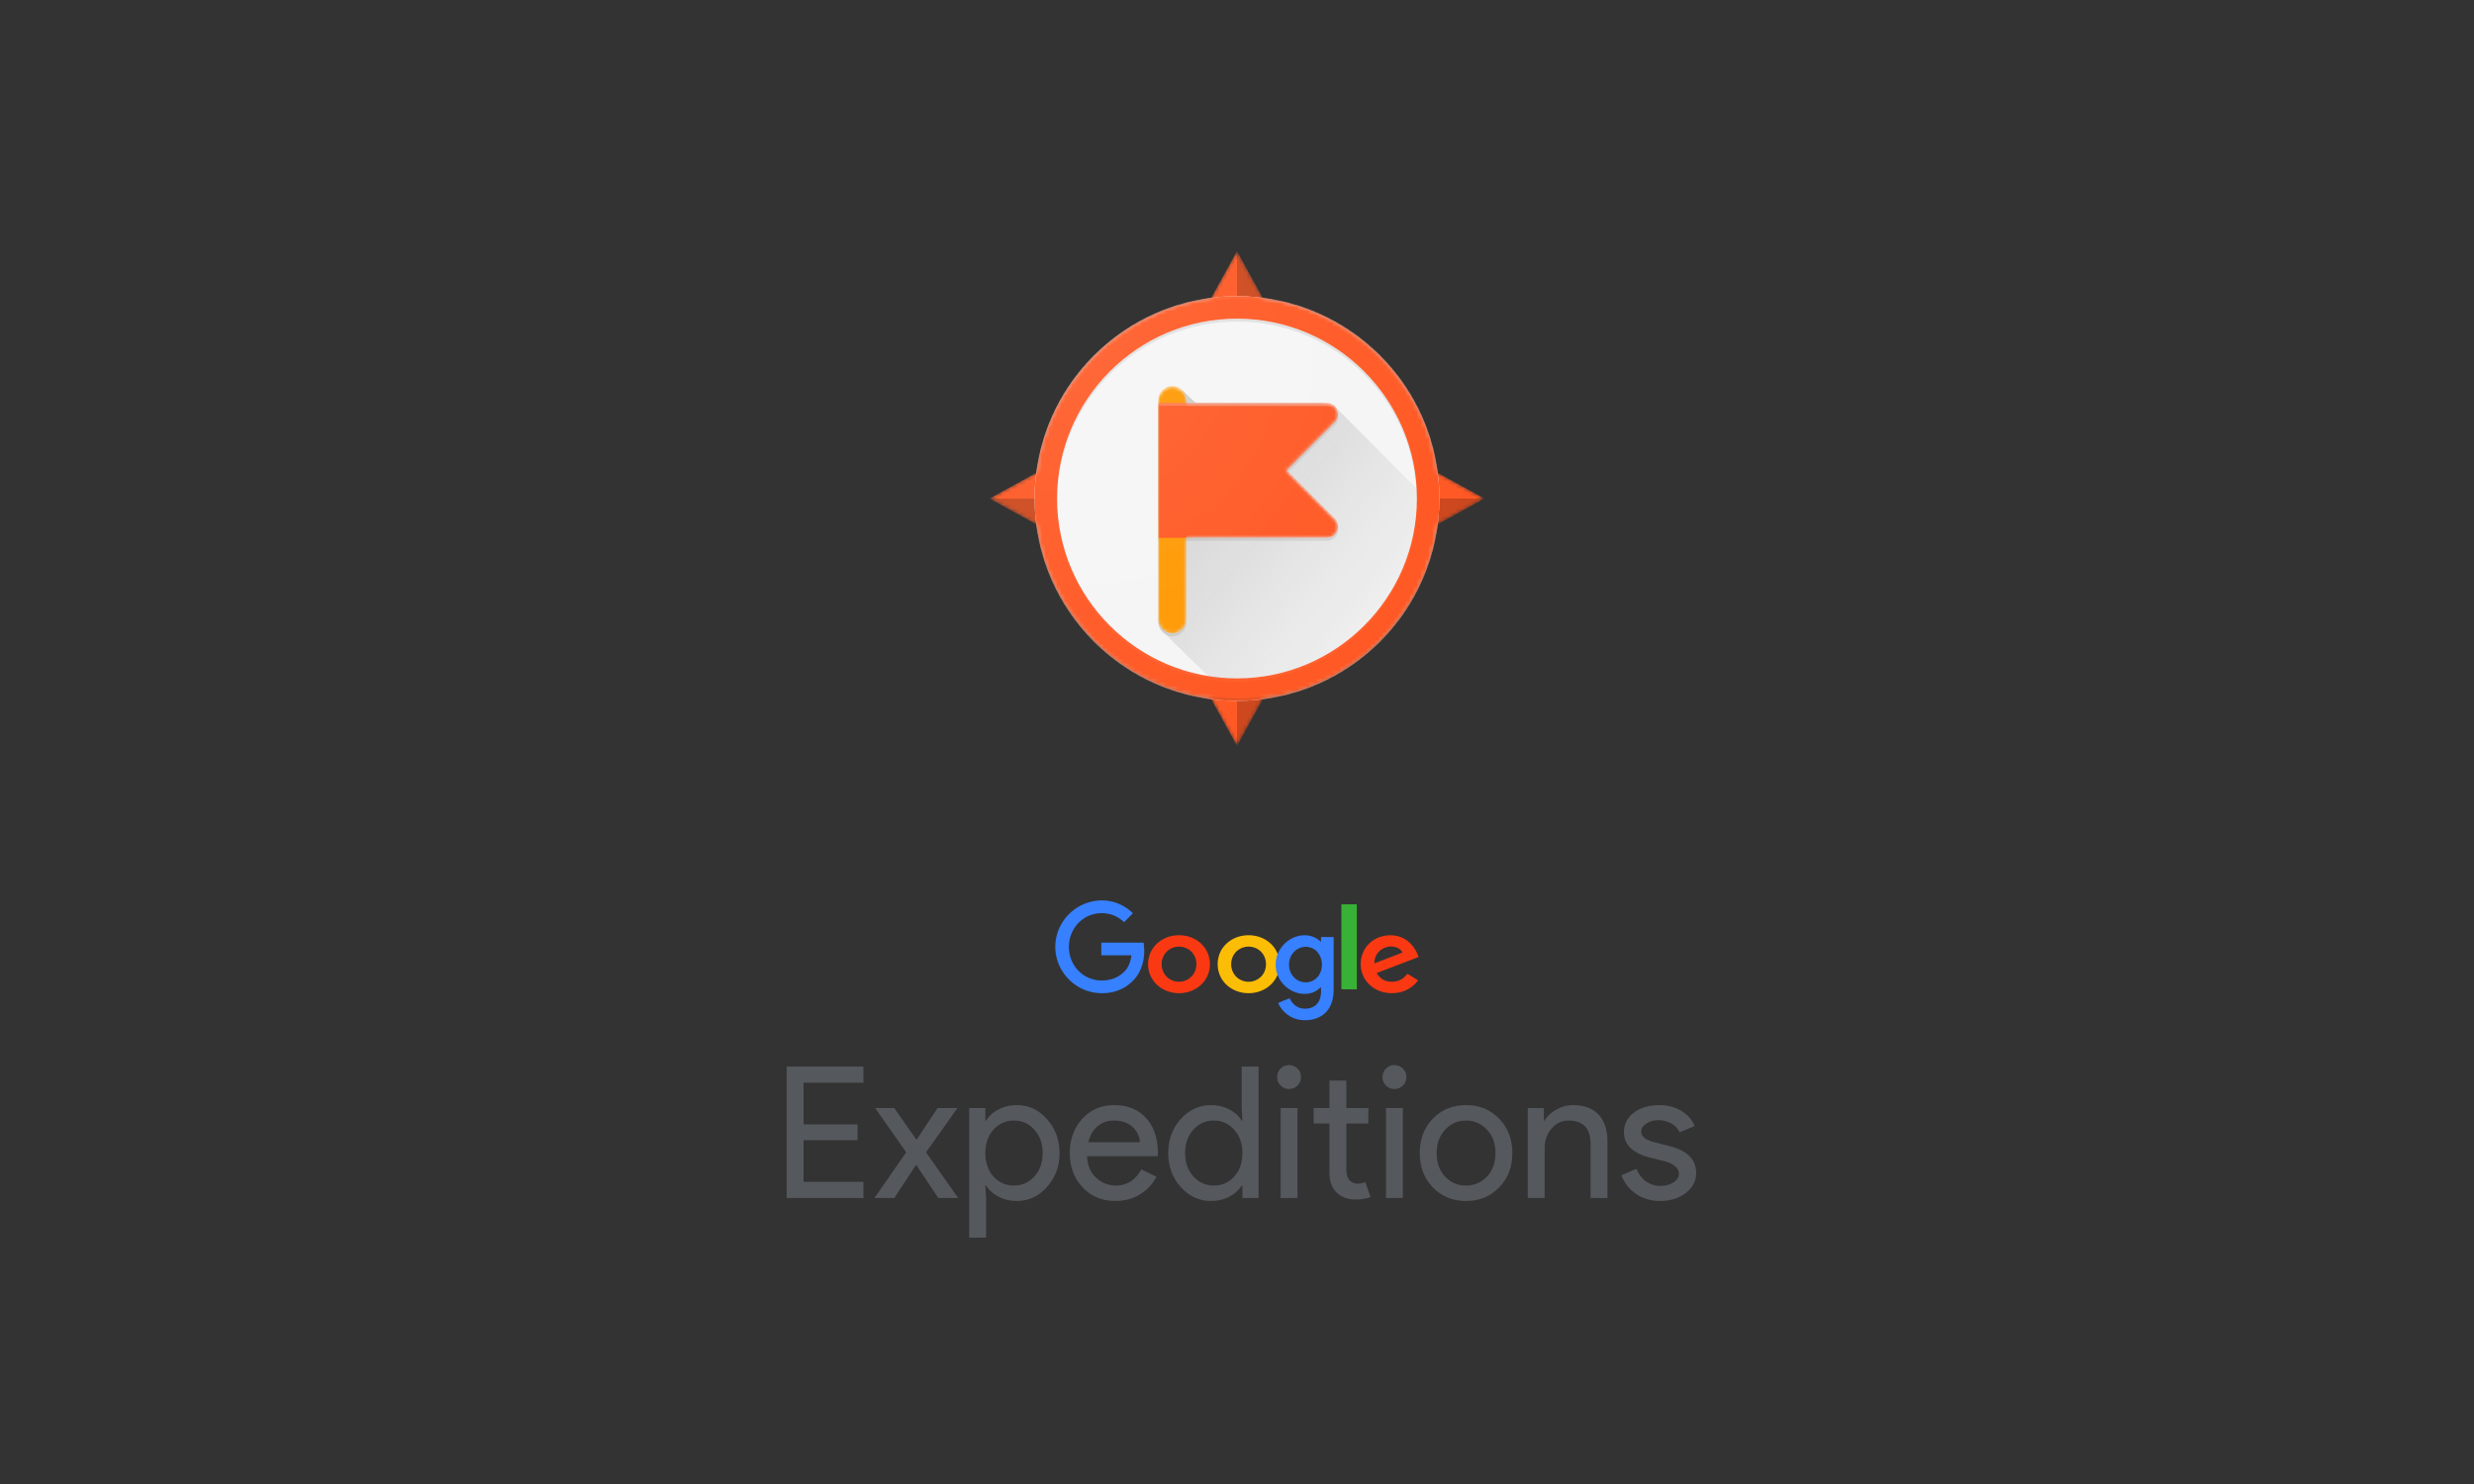 <svg viewBox="0 0 640 384" xmlns="http://www.w3.org/2000/svg" xmlns:xlink="http://www.w3.org/1999/xlink">
    <rect x="0" y="0" width="640" height="384" fill="#333333" stroke="none"/>
    <title>google-expeditions</title>
    <defs>
        <path d="M128 64l-12.058 6.64c-2.997 23.57-21.731 42.305-45.302 45.302L64 128l-6.64-12.058C33.79 112.945 15.055 94.21 12.058 70.64L0 64l12.058-6.64C15.055 33.79 33.79 15.055 57.36 12.058L64 0l6.64 12.058c23.57 2.997 42.305 21.731 45.302 45.302L128 64z" id="a" />
        <path d="M128 64l-12.058 6.64c-2.997 23.57-21.731 42.305-45.302 45.302L64 128l-6.64-12.058C33.79 112.945 15.055 94.21 12.058 70.64L0 64l12.058-6.64C15.055 33.79 33.79 15.055 57.36 12.058L64 0l6.64 12.058c23.57 2.997 42.305 21.731 45.302 45.302L128 64z" id="c" />
        <path d="M128 64l-12.058 6.64c-2.997 23.57-21.731 42.305-45.302 45.302L64 128l-6.64-12.058C33.79 112.945 15.055 94.21 12.058 70.64L0 64l12.058-6.64C15.055 33.79 33.79 15.055 57.36 12.058L64 0l6.64 12.058c23.57 2.997 42.305 21.731 45.302 45.302L128 64z" id="e" />
        <path d="M128 64l-12.058 6.64c-2.997 23.57-21.731 42.305-45.302 45.302L64 128l-6.64-12.058C33.79 112.945 15.055 94.21 12.058 70.64L0 64l12.058-6.64C15.055 33.79 33.79 15.055 57.36 12.058L64 0l6.64 12.058c23.57 2.997 42.305 21.731 45.302 45.302L128 64z" id="g" />
        <path d="M128 64l-12.058 6.64c-2.997 23.57-21.731 42.305-45.302 45.302L64 128l-6.64-12.058C33.79 112.945 15.055 94.21 12.058 70.64L0 64l12.058-6.64C15.055 33.79 33.79 15.055 57.36 12.058L64 0l6.64 12.058c23.57 2.997 42.305 21.731 45.302 45.302L128 64z" id="i" />
        <path d="M128 64l-12.058 6.64c-2.997 23.57-21.731 42.305-45.302 45.302L64 128l-6.64-12.058C33.79 112.945 15.055 94.21 12.058 70.64L0 64l12.058-6.64C15.055 33.79 33.79 15.055 57.36 12.058L64 0l6.64 12.058c23.57 2.997 42.305 21.731 45.302 45.302L128 64z" id="k" />
        <linearGradient x1="-4.596%" y1="8.362%" x2="75.964%" y2="81.517%" id="l">
            <stop stop-color="#212121" stop-opacity=".2" offset="0%" />
            <stop stop-color="#212121" stop-opacity=".02" offset="100%" />
        </linearGradient>
        <path d="M128 64l-12.058 6.64c-2.997 23.57-21.731 42.305-45.302 45.302L64 128l-6.64-12.058C33.79 112.945 15.055 94.21 12.058 70.64L0 64l12.058-6.64C15.055 33.79 33.79 15.055 57.36 12.058L64 0l6.64 12.058c23.57 2.997 42.305 21.731 45.302 45.302L128 64z" id="n" />
        <path d="M128 64l-12.058 6.64c-2.997 23.57-21.731 42.305-45.302 45.302L64 128l-6.64-12.058C33.79 112.945 15.055 94.21 12.058 70.64L0 64l12.058-6.64C15.055 33.79 33.79 15.055 57.36 12.058L64 0l6.64 12.058c23.57 2.997 42.305 21.731 45.302 45.302L128 64z" id="p" />
        <path d="M128 64l-12.058 6.64c-2.997 23.57-21.731 42.305-45.302 45.302L64 128l-6.64-12.058C33.79 112.945 15.055 94.21 12.058 70.64L0 64l12.058-6.64C15.055 33.79 33.79 15.055 57.36 12.058L64 0l6.64 12.058c23.57 2.997 42.305 21.731 45.302 45.302L128 64z" id="r" />
        <path d="M128 64l-12.058 6.64c-2.997 23.57-21.731 42.305-45.302 45.302L64 128l-6.64-12.058C33.79 112.945 15.055 94.21 12.058 70.64L0 64l12.058-6.64C15.055 33.79 33.79 15.055 57.36 12.058L64 0l6.64 12.058c23.57 2.997 42.305 21.731 45.302 45.302L128 64z" id="t" />
        <path d="M128 64l-12.058 6.64c-2.997 23.57-21.731 42.305-45.302 45.302L64 128l-6.64-12.058C33.79 112.945 15.055 94.21 12.058 70.64L0 64l12.058-6.64C15.055 33.79 33.79 15.055 57.36 12.058L64 0l6.64 12.058c23.57 2.997 42.305 21.731 45.302 45.302L128 64z" id="v" />
        <path d="M45.695 34.298c1.818 1.833.53 4.96-2.051 4.96H7.273v21.106c0 2-1.637 3.636-3.637 3.636A3.638 3.638 0 0 1 0 60.364V3.636A3.638 3.638 0 0 1 3.636 0a3.61 3.61 0 0 1 2.568 1.07 3.61 3.61 0 0 1 1.069 2.566v.713h36.37c2.582 0 3.87 3.142 2.052 4.975L33.273 21.81l12.422 12.487z" id="x" />
        <path d="M45.695 34.298c1.818 1.833.53 4.96-2.051 4.96H7.273v21.106c0 2-1.637 3.636-3.637 3.636A3.638 3.638 0 0 1 0 60.364V3.636A3.638 3.638 0 0 1 3.636 0a3.61 3.61 0 0 1 2.568 1.07 3.61 3.61 0 0 1 1.069 2.566v.713h36.37c2.582 0 3.87 3.142 2.052 4.975L33.273 21.81l12.422 12.487z" id="z" />
        <path d="M128 64l-12.058 6.64c-2.997 23.57-21.731 42.305-45.302 45.302L64 128l-6.64-12.058C33.79 112.945 15.055 94.21 12.058 70.64L0 64l12.058-6.64C15.055 33.79 33.79 15.055 57.36 12.058L64 0l6.64 12.058c23.57 2.997 42.305 21.731 45.302 45.302L128 64z" id="B" />
        <radialGradient cx="20.36%" cy="22.254%" fx="20.36%" fy="22.254%" r="88.265%" id="D">
            <stop stop-color="#FFF" offset="0%" />
            <stop stop-color="#FFF" stop-opacity="0" offset="100%" />
        </radialGradient>
    </defs>
    <g fill="none" fill-rule="evenodd">
        <g fill-rule="nonzero">
            <path d="M284.486 233h.83c2.879.064 5.71 1.24 7.745 3.322-.751.78-1.518 1.526-2.253 2.305-1.143-1.049-2.52-1.86-4.022-2.146-2.222-.477-4.616-.048-6.478 1.24-2.034 1.351-3.411 3.64-3.709 6.088-.328 2.416.345 4.96 1.894 6.835 1.486 1.828 3.755 2.973 6.103 3.052 2.19.128 4.475-.556 6.07-2.114 1.253-1.097 1.832-2.766 2.02-4.387-2.598 0-5.196.016-7.793 0v-3.275h10.938c.563 3.513-.25 7.471-2.88 9.983-1.752 1.78-4.177 2.83-6.65 3.036-2.394.239-4.866-.222-6.994-1.399a12.176 12.176 0 0 1-5.587-6.47c-.939-2.527-.954-5.388-.078-7.931a12.085 12.085 0 0 1 4.303-5.802c1.894-1.415 4.194-2.194 6.541-2.337z" fill="#3780FF" />
            <path d="M347 234h4v21.996c-1.327 0-2.673.016-4-.015.019-7.317 0-14.649 0-21.981z" fill="#38B137" />
            <path d="M303.44 242.137c2.169-.386 4.518.046 6.308 1.266 1.626 1.08 2.759 2.778 3.104 4.63.443 2.145-.115 4.491-1.593 6.189-1.593 1.898-4.205 2.917-6.75 2.763-2.333-.124-4.6-1.22-5.979-3.01-1.56-1.976-1.938-4.692-1.084-7.007.854-2.485 3.269-4.383 5.995-4.831zm.494 2.932a4.458 4.458 0 0 0-2.3 1.374c-1.593 1.79-1.494 4.708.263 6.374 1.002.957 2.513 1.405 3.909 1.143a4.41 4.41 0 0 0 3.055-2.115c1.084-1.837.772-4.368-.887-5.803-1.068-.926-2.628-1.312-4.04-.973z" fill="#FA3913" />
            <path d="M321.44 242.138c2.482-.448 5.194.2 7.052 1.838 3.024 2.547 3.353 7.319.772 10.252-1.561 1.853-4.092 2.872-6.59 2.764-2.384-.062-4.734-1.173-6.148-3.01-1.594-2.024-1.94-4.803-1.035-7.165.904-2.41 3.27-4.247 5.95-4.679zm.494 2.934a4.541 4.541 0 0 0-2.301 1.359c-1.578 1.76-1.513 4.632.18 6.315 1.003 1.004 2.564 1.498 4.01 1.22 1.283-.232 2.433-1.035 3.058-2.116 1.068-1.853.756-4.385-.92-5.82-1.069-.927-2.63-1.298-4.027-.958z" fill="#FCBD06" />
            <path d="M333.775 243.047c1.852-1.126 4.316-1.438 6.313-.469.628.266 1.143.719 1.643 1.172.016-.422 0-.86.016-1.297 1.079.016 2.158 0 3.253.016v13.786c-.016 2.08-.564 4.283-2.11 5.8-1.69 1.672-4.284 2.188-6.619 1.844-2.496-.36-4.67-2.126-5.637-4.361.967-.453 1.981-.813 2.98-1.235.563 1.282 1.707 2.376 3.14 2.626 1.434.25 3.092-.094 4.026-1.25.999-1.188.999-2.814.95-4.268-.74.704-1.594 1.329-2.624 1.563-2.239.61-4.703-.14-6.426-1.61-1.74-1.469-2.77-3.735-2.674-5.986.049-2.548 1.53-5.002 3.769-6.331zm3.334 2c-.983.157-1.9.689-2.529 1.423-1.514 1.75-1.514 4.549.016 6.268.87 1.016 2.271 1.58 3.624 1.438 1.272-.125 2.448-.906 3.076-1.985 1.063-1.829.886-4.314-.548-5.908-.885-.985-2.303-1.47-3.64-1.235z" fill="#3780FF" />
            <path d="M354.537 243.83c2.007-1.728 5.102-2.315 7.678-1.404 2.443.849 3.999 2.994 4.785 5.2-3.63 1.389-7.244 2.762-10.874 4.151.502.88 1.271 1.682 2.309 2.006 1.455.479 3.195.309 4.416-.586.485-.34.87-.787 1.238-1.22.92.572 1.84 1.127 2.76 1.698-1.304 1.806-3.496 3.071-5.855 3.272-2.61.293-5.387-.633-7.076-2.516-2.778-2.962-2.51-7.931.619-10.6zm1.79 2.855c-.57.756-.803 1.682-.787 2.592 2.426-.926 4.852-1.851 7.278-2.793-.402-.864-1.372-1.389-2.36-1.527-1.589-.263-3.245.524-4.131 1.728z" fill="#FA3913" />
        </g>
        <path d="M223.361 275.99v4.18h-15.485v10.782h13.965v4.086h-13.965v10.782h15.485V310h-19.855v-34.01h19.855zm16.198 22.183L247.87 310h-5.13l-5.747-8.598L231.34 310h-5.13l8.218-11.827-8.028-11.448h4.94l5.748 8.217 5.462-8.217h5.13l-8.122 11.447zm22.752 8.597c2.09 0 3.848-.792 5.273-2.375 1.425-1.552 2.137-3.562 2.137-6.032 0-2.439-.712-4.45-2.137-6.033-1.425-1.583-3.183-2.375-5.273-2.375-2.121 0-3.895.792-5.32 2.375-1.393 1.583-2.09 3.594-2.09 6.033 0 2.47.697 4.496 2.09 6.08 1.425 1.551 3.199 2.327 5.32 2.327zm.713 3.99c-1.71 0-3.27-.364-4.679-1.092-1.41-.729-2.494-1.695-3.254-2.898h-.19l.19 3.23v10.26h-4.37v-33.535h4.18v3.23h.19c.76-1.203 1.845-2.17 3.254-2.897 1.41-.729 2.969-1.093 4.679-1.093 3.071 0 5.668 1.203 7.79 3.61 2.185 2.438 3.277 5.367 3.277 8.788 0 3.451-1.092 6.38-3.277 8.787-2.122 2.407-4.719 3.61-7.79 3.61zm25.507 0c-3.42 0-6.238-1.172-8.455-3.515-2.216-2.343-3.325-5.304-3.325-8.882 0-3.547 1.077-6.5 3.23-8.86 2.154-2.358 4.909-3.538 8.265-3.538 3.452 0 6.199 1.116 8.242 3.349 2.042 2.232 3.063 5.36 3.063 9.381l-.047.475h-18.288c.064 2.28.824 4.117 2.28 5.51 1.457 1.393 3.199 2.09 5.225 2.09 2.787 0 4.972-1.393 6.555-4.18l3.895 1.9c-1.045 1.963-2.493 3.5-4.346 4.608-1.853 1.108-3.95 1.662-6.294 1.662zm-6.982-15.2h13.347c-.126-1.615-.783-2.953-1.971-4.014-1.188-1.06-2.779-1.591-4.774-1.591-1.646 0-3.063.507-4.251 1.52-1.188 1.013-1.971 2.375-2.351 4.085zm32.442 11.21c2.154 0 3.911-.776 5.273-2.327 1.425-1.552 2.137-3.579 2.137-6.08 0-2.439-.712-4.45-2.137-6.033-1.394-1.583-3.151-2.375-5.273-2.375-2.09 0-3.847.792-5.272 2.375-1.425 1.583-2.138 3.594-2.138 6.033 0 2.47.713 4.48 2.138 6.032 1.425 1.583 3.182 2.375 5.272 2.375zm-.712 3.99c-3.04 0-5.653-1.203-7.838-3.61-2.153-2.438-3.23-5.367-3.23-8.787 0-3.42 1.077-6.35 3.23-8.788 2.185-2.407 4.798-3.61 7.838-3.61 1.71 0 3.27.364 4.678 1.093 1.41.728 2.494 1.694 3.254 2.897h.19l-.19-3.23V275.99h4.37V310h-4.18v-3.23h-.19c-.76 1.203-1.844 2.17-3.254 2.898-1.409.728-2.968 1.092-4.678 1.092zm23.275-32.063c0 .856-.301 1.584-.903 2.185a2.976 2.976 0 0 1-2.185.903c-.855 0-1.583-.3-2.185-.903a2.976 2.976 0 0 1-.902-2.185c0-.855.3-1.583.902-2.185a2.976 2.976 0 0 1 2.185-.902c.855 0 1.584.3 2.185.902.602.602.903 1.33.903 2.185zm-.903 8.028V310h-4.37v-23.275h4.37zm14.915 23.655c-1.9 0-3.475-.586-4.726-1.757-1.25-1.172-1.892-2.803-1.924-4.893v-13.015h-4.085v-3.99h4.085V279.6h4.37v7.125h5.7v3.99h-5.7v11.59c0 1.552.301 2.605.903 3.159.601.554 1.282.831 2.042.831.349 0 .689-.04 1.022-.119.332-.079.64-.182.926-.308l1.377 3.894c-1.14.412-2.47.618-3.99.618zm13.253-31.683c0 .856-.301 1.584-.903 2.185a2.976 2.976 0 0 1-2.185.903c-.855 0-1.583-.3-2.185-.903a2.976 2.976 0 0 1-.902-2.185c0-.855.3-1.583.902-2.185a2.976 2.976 0 0 1 2.185-.902c.855 0 1.584.3 2.185.902.602.602.903 1.33.903 2.185zm-.903 8.028V310h-4.37v-23.275h4.37zm4.37 11.637c0-3.578 1.124-6.539 3.373-8.882 2.28-2.343 5.146-3.515 8.597-3.515 3.452 0 6.302 1.172 8.55 3.515 2.28 2.343 3.42 5.304 3.42 8.882 0 3.61-1.14 6.571-3.42 8.883-2.248 2.343-5.098 3.515-8.55 3.515-3.451 0-6.317-1.172-8.597-3.515-2.249-2.343-3.373-5.304-3.373-8.882zm4.37 0c0 2.502.729 4.529 2.185 6.08 1.457 1.552 3.262 2.328 5.415 2.328 2.154 0 3.959-.776 5.415-2.327 1.457-1.552 2.185-3.579 2.185-6.08 0-2.47-.728-4.481-2.185-6.033-1.488-1.583-3.293-2.375-5.415-2.375-2.121 0-3.926.792-5.415 2.375-1.456 1.552-2.185 3.562-2.185 6.033zm23.56-11.637h4.18v3.23h.19c.665-1.14 1.686-2.09 3.064-2.85 1.378-.76 2.81-1.14 4.299-1.14 2.85 0 5.043.815 6.578 2.446 1.536 1.631 2.304 3.95 2.304 6.959V310h-4.37v-14.345c-.095-3.8-2.01-5.7-5.747-5.7-1.742 0-3.199.705-4.37 2.114-1.172 1.409-1.758 3.095-1.758 5.058V310h-4.37v-23.275zm43.558 16.815c0 2.027-.887 3.737-2.66 5.13-1.774 1.393-4.006 2.09-6.698 2.09-2.343 0-4.401-.61-6.175-1.829-1.773-1.219-3.04-2.826-3.8-4.821l3.895-1.663c.57 1.394 1.401 2.478 2.494 3.254 1.093.776 2.288 1.164 3.586 1.164 1.394 0 2.557-.3 3.492-.903.934-.601 1.4-1.314 1.4-2.137 0-1.488-1.14-2.58-3.42-3.277l-3.99-.998c-4.528-1.14-6.792-3.325-6.792-6.555 0-2.122.863-3.824 2.589-5.106 1.726-1.283 3.935-1.924 6.626-1.924 2.059 0 3.919.49 5.581 1.473 1.663.981 2.827 2.295 3.492 3.942l-3.895 1.615c-.444-.982-1.164-1.75-2.162-2.304-.997-.554-2.113-.831-3.348-.831-1.14 0-2.161.285-3.064.855-.903.57-1.354 1.267-1.354 2.09 0 1.33 1.251 2.28 3.753 2.85l3.515.903c4.623 1.14 6.935 3.467 6.935 6.982z" fill="#55585D" />
        <g transform="translate(256 65)">
            <mask id="b" fill="#fff">
                <use xlink:href="#a" />
            </mask>
            <g mask="url(#b)" fill-rule="nonzero">
                <path fill="#FF5722" d="M14.53 55.993v16.014L0 64z" />
                <path fill="#000" opacity=".2" d="M14.524 72.007V64H.007z" />
            </g>
        </g>
        <g transform="translate(256 65)">
            <mask id="d" fill="#fff">
                <use xlink:href="#c" />
            </mask>
            <g mask="url(#d)" fill-rule="nonzero">
                <path fill="#FF5722" d="M55.993 14.53h16.014L64 0z" />
                <path fill="#000" opacity=".2" d="M72.007 14.524H64V.007z" />
            </g>
        </g>
        <g transform="translate(256 65)">
            <mask id="f" fill="#fff">
                <use xlink:href="#e" />
            </mask>
            <g mask="url(#f)" fill-rule="nonzero">
                <path fill="#FF5722" d="M113.47 55.993v16.014L128 64z" />
                <path fill="#000" opacity=".2" d="M113.476 72.007V64H128z" />
            </g>
        </g>
        <g transform="translate(256 65)">
            <mask id="h" fill="#fff">
                <use xlink:href="#g" />
            </mask>
            <g mask="url(#h)" fill-rule="nonzero">
                <path fill="#FF5722" d="M55.993 113.47h16.014L64 128z" />
                <path fill="#000" opacity=".2" d="M72.007 113.476H64v14.517z" />
            </g>
        </g>
        <g transform="translate(256 65)">
            <mask id="j" fill="#fff">
                <use xlink:href="#i" />
            </mask>
            <g mask="url(#j)" fill-rule="nonzero" fill="#F5F5F5">
                <circle cx="52.364" cy="52.364" r="52.364" transform="translate(11.636 11.636)" />
            </g>
        </g>
        <g transform="translate(256 65)">
            <mask id="m" fill="#fff">
                <use xlink:href="#k" />
            </mask>
            <path d="M89.12 39.97l-3.076-.697H53.33l-3.47-3.28-6.225 3.309v56.596c0 .88.488 1.782 1.011 2.407l17.004 16.655c27.665-.436 50.749-21.6 53.694-48.604L89.12 39.971z" fill="url(#l)" fill-rule="nonzero" mask="url(#m)" />
        </g>
        <g transform="translate(256 65)">
            <mask id="o" fill="#fff">
                <use xlink:href="#n" />
            </mask>
            <path d="M64 116.364c-28.873 0-52.364-23.491-52.364-52.364 0-28.873 23.491-52.364 52.364-52.364 28.873 0 52.364 23.491 52.364 52.364 0 28.873-23.491 52.364-52.364 52.364zm0-98.91c-25.665 0-46.545 20.88-46.545 46.546 0 25.665 20.88 46.545 46.545 46.545 25.665 0 46.545-20.88 46.545-46.545 0-25.665-20.88-46.545-46.545-46.545z" fill="#FF5722" fill-rule="nonzero" mask="url(#o)" />
        </g>
        <g transform="translate(256 65)">
            <mask id="q" fill="#fff">
                <use xlink:href="#p" />
            </mask>
            <path d="M64 11.636c-28.873 0-52.364 23.491-52.364 52.364 0 .124 0 .24.008.364.189-28.706 23.607-52 52.356-52 28.75 0 52.167 23.294 52.356 52 .008-.124.008-.24.008-.364 0-28.873-23.491-52.364-52.364-52.364zm0 98.91c-25.542 0-46.35-20.684-46.538-46.182-.007.123-.007.24-.007.363 0 25.666 20.88 46.546 46.545 46.546 25.665 0 46.545-20.88 46.545-46.546 0-.123 0-.24-.007-.363-.189 25.498-20.996 46.181-46.538 46.181z" fill="#FFF" fill-rule="nonzero" opacity=".2" mask="url(#q)" />
        </g>
        <g transform="translate(256 65)">
            <mask id="s" fill="#fff">
                <use xlink:href="#r" />
            </mask>
            <path d="M116.356 63.636c-.189 28.706-23.607 52-52.356 52-28.75 0-52.167-23.294-52.356-52-.008.124-.008.24-.008.364 0 28.873 23.491 52.364 52.364 52.364 28.873 0 52.364-23.491 52.364-52.364 0-.124 0-.24-.008-.364zM64 18.204c25.542 0 46.35 20.683 46.538 46.181.007-.123.007-.24.007-.363 0-25.666-20.88-46.546-46.545-46.546-25.665 0-46.545 20.88-46.545 46.546 0 .123 0 .24.007.363C17.65 38.887 38.458 18.204 64 18.204z" fill-opacity=".1" fill="#212121" fill-rule="nonzero" mask="url(#s)" />
        </g>
        <g transform="translate(256 65)">
            <mask id="u" fill="#fff">
                <use xlink:href="#t" />
            </mask>
            <g fill="#212121" fill-rule="nonzero" opacity=".1" mask="url(#u)">
                <path d="M50.91 95.287v.728c0 2-1.637 3.636-3.637 3.636a3.638 3.638 0 0 1-3.637-3.636v-.728a3.638 3.638 0 0 0 3.637 3.637c2 0 3.636-1.637 3.636-3.637zM90.16 71.636c.21 1.615-.99 3.288-2.873 3.288H43.644v-.728h43.643c1.6 0 2.706-1.207 2.873-2.56zM77.273 57.105l-.364-.363 12.422-12.487a2.787 2.787 0 0 0 .822-1.68c.109.829-.131 1.709-.822 2.407L77.273 57.105z" />
            </g>
        </g>
        <g transform="translate(256 65)">
            <mask id="w" fill="#fff">
                <use xlink:href="#v" />
            </mask>
            <g mask="url(#w)">
                <g transform="translate(37.818 29.09)">
                    <g transform="translate(5.818 5.818)">
                        <mask id="y" fill="#fff">
                            <use xlink:href="#x" />
                        </mask>
                        <path d="M3.636 64A3.638 3.638 0 0 1 0 60.364V3.636A3.638 3.638 0 0 1 3.636 0c2 0 3.637 1.636 3.637 3.636v56.728c0 2-1.637 3.636-3.637 3.636z" fill="#FF9800" fill-rule="nonzero" mask="url(#y)" />
                    </g>
                    <g transform="translate(5.818 5.818)">
                        <mask id="A" fill="#fff">
                            <use xlink:href="#z" />
                        </mask>
                        <path d="M43.644 39.273H0V4.363h43.644c2.574 0 3.869 3.135 2.043 4.968L33.273 21.818l12.422 12.487c1.818 1.833.53 4.968-2.051 4.968z" fill="#FF5722" fill-rule="nonzero" mask="url(#A)" />
                    </g>
                </g>
            </g>
        </g>
        <g transform="translate(256 65)">
            <mask id="C" fill="#fff">
                <use xlink:href="#B" />
            </mask>
            <g opacity=".2" mask="url(#C)">
                <path d="M50.91 38.545v.728a3.61 3.61 0 0 0-1.07-2.568 3.61 3.61 0 0 0-2.567-1.069 3.638 3.638 0 0 0-3.637 3.637v-.728a3.638 3.638 0 0 1 3.637-3.636 3.61 3.61 0 0 1 2.567 1.07 3.61 3.61 0 0 1 1.07 2.566zM90.16 71.636a2.787 2.787 0 0 0-.822-1.68l-12.785-12.85.363-.364 12.422 12.487c.691.698.931 1.578.822 2.407zM87.28 40H43.636v-.727H87.28c1.884 0 3.084 1.672 2.873 3.287C89.985 41.207 88.88 40 87.28 40z" fill="#FFF" fill-rule="nonzero" />
            </g>
        </g>
        <path d="M128 64l-12.058 6.64c-2.997 23.57-21.731 42.305-45.302 45.302L64 128l-6.64-12.058C33.79 112.945 15.055 94.21 12.058 70.64L0 64l12.058-6.64C15.055 33.79 33.79 15.055 57.36 12.058L64 0l6.64 12.058c23.57 2.997 42.305 21.731 45.302 45.302L128 64z" fill-opacity=".1" fill="url(#D)" fill-rule="nonzero" transform="translate(256 65)" />
    </g>
</svg>